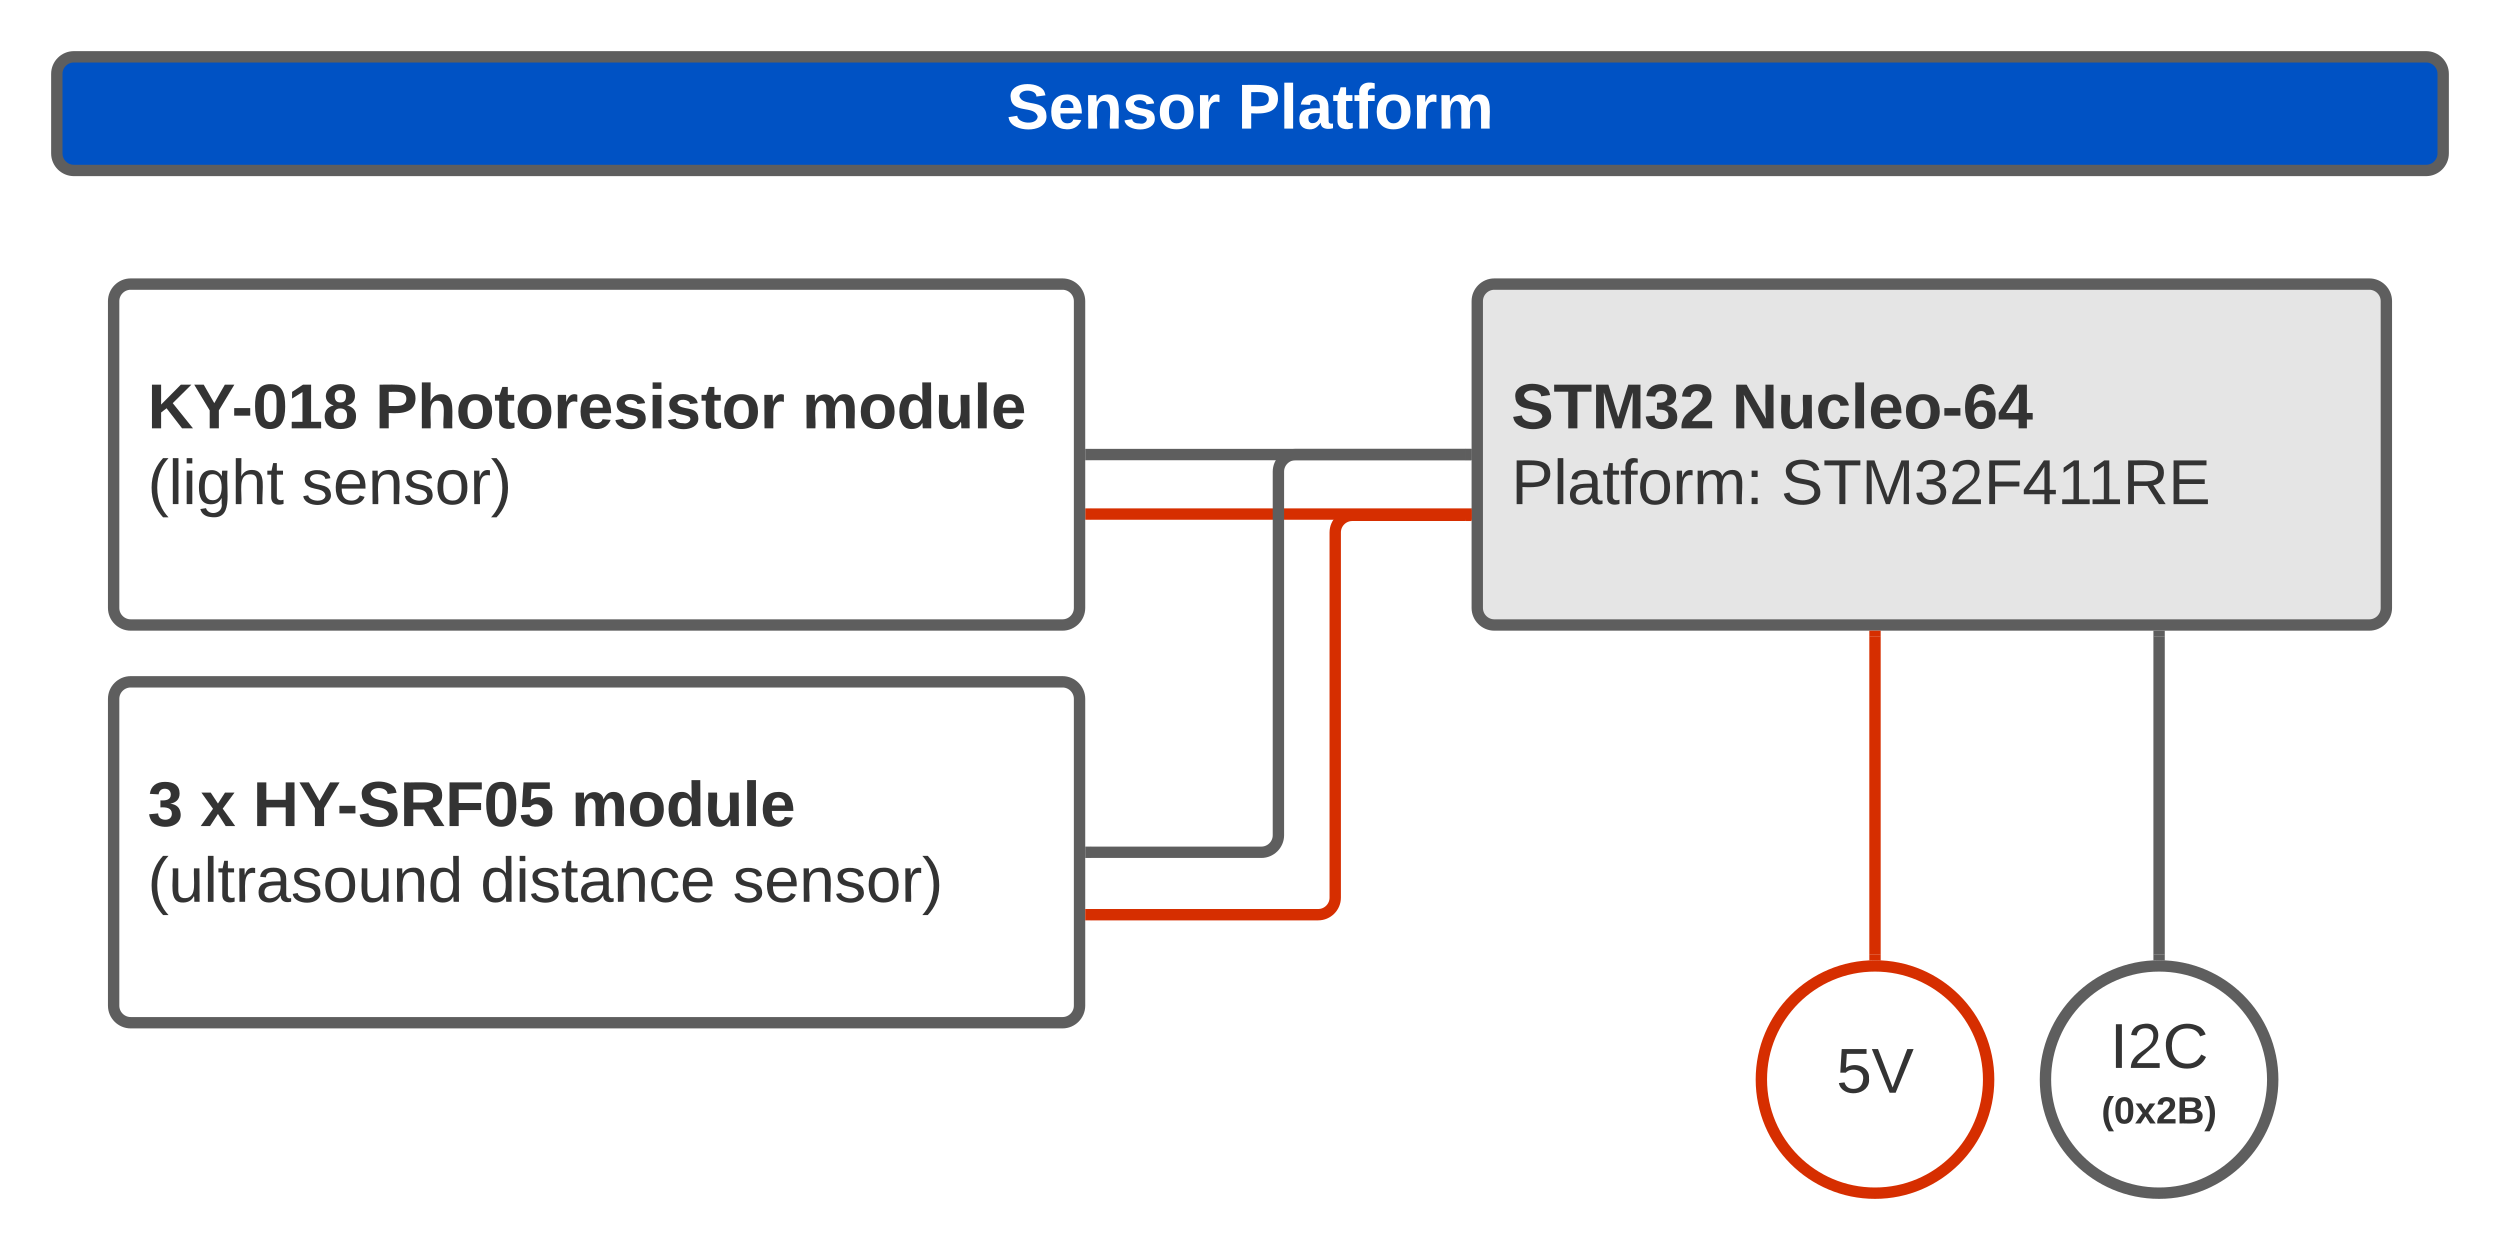 <svg xmlns="http://www.w3.org/2000/svg" xmlns:xlink="http://www.w3.org/1999/xlink" xmlns:lucid="lucid" width="880" height="440"><g transform="translate(0 -20)" lucid:page-tab-id="jr046Ff0add~"><path d="M0 0h881.74v482.87H0z" fill="#fff"/><path d="M384 200.95h134" stroke="#d62e00" stroke-width="4" fill="none"/><path d="M384.05 202.95H382v-4h2.05z" fill="#d62e00"/><path d="M517.95 200.95H520" stroke="#d62e00" stroke-width="4" fill="none"/><path d="M20 46c0-3.3 2.7-6 6-6h828c3.3 0 6 2.7 6 6v28c0 3.3-2.7 6-6 6H26c-3.3 0-6-2.7-6-6z" stroke="#5e5e5e" stroke-width="4" fill="#0052c4"/><use xlink:href="#a" transform="matrix(1,0,0,1,20,40) translate(334.352 25.278)"/><use xlink:href="#b" transform="matrix(1,0,0,1,20,40) translate(415.71 25.278)"/><path d="M520 126c0-3.3 2.7-6 6-6h308c3.3 0 6 2.7 6 6v108c0 3.3-2.7 6-6 6H526c-3.3 0-6-2.7-6-6z" stroke="#5e5e5e" stroke-width="4" fill="#e5e5e5"/><use xlink:href="#c" transform="matrix(1,0,0,1,532,132) translate(0 38.778)"/><use xlink:href="#d" transform="matrix(1,0,0,1,532,132) translate(77.654 38.778)"/><use xlink:href="#e" transform="matrix(1,0,0,1,532,132) translate(0 65.444)"/><use xlink:href="#f" transform="matrix(1,0,0,1,532,132) translate(94.877 65.444)"/><path d="M40 126c0-3.3 2.7-6 6-6h328c3.3 0 6 2.7 6 6v108c0 3.3-2.7 6-6 6H46c-3.3 0-6-2.7-6-6z" stroke="#5e5e5e" stroke-width="4" fill="#fff"/><use xlink:href="#g" transform="matrix(1,0,0,1,52,132) translate(0 38.778)"/><use xlink:href="#h" transform="matrix(1,0,0,1,52,132) translate(80.123 38.778)"/><use xlink:href="#i" transform="matrix(1,0,0,1,52,132) translate(230.37 38.778)"/><use xlink:href="#j" transform="matrix(1,0,0,1,52,132) translate(0 65.444)"/><use xlink:href="#k" transform="matrix(1,0,0,1,52,132) translate(54.136 65.444)"/><path d="M40 266c0-3.3 2.7-6 6-6h328c3.3 0 6 2.7 6 6v108c0 3.3-2.7 6-6 6H46c-3.3 0-6-2.7-6-6z" stroke="#5e5e5e" stroke-width="4" fill="#fff"/><use xlink:href="#l" transform="matrix(1,0,0,1,52,272) translate(0 38.778)"/><use xlink:href="#m" transform="matrix(1,0,0,1,52,272) translate(18.519 38.778)"/><use xlink:href="#n" transform="matrix(1,0,0,1,52,272) translate(37.037 38.778)"/><use xlink:href="#i" transform="matrix(1,0,0,1,52,272) translate(149.136 38.778)"/><use xlink:href="#o" transform="matrix(1,0,0,1,52,272) translate(0 65.444)"/><use xlink:href="#p" transform="matrix(1,0,0,1,52,272) translate(117.099 65.444)"/><use xlink:href="#k" transform="matrix(1,0,0,1,52,272) translate(205.926 65.444)"/><path d="M800 400c0 22.1-17.9 40-40 40s-40-17.9-40-40 17.9-40 40-40 40 17.9 40 40z" stroke="#5e5e5e" stroke-width="4" fill="#fff"/><use xlink:href="#q" transform="matrix(1,0,0,1,725,365) translate(17.752 30.903)"/><use xlink:href="#r" transform="matrix(1,0,0,1,725,365) translate(14.685 50.458)"/><path d="M700 400c0 22.1-17.9 40-40 40s-40-17.9-40-40 17.9-40 40-40 40 17.9 40 40z" stroke="#d62e00" stroke-width="4" fill="#fff"/><use xlink:href="#s" transform="matrix(1,0,0,1,625,365) translate(21.42 39.653)"/><path d="M660 356V244" stroke="#d62e00" stroke-width="4" fill="none"/><path d="M662 358.12l-1.97-.12-2.03.07v-2.12h4zM662 244.05h-4V242h4z" fill="#d62e00"/><path d="M760 356V244" stroke="#5e5e5e" stroke-width="4" fill="none"/><path d="M762 358.12l-1.97-.12-2.03.07v-2.12h4zM762 244.05h-4V242h4z" fill="#5e5e5e"/><path d="M516 180H384" stroke="#5e5e5e" stroke-width="4" fill="none"/><path d="M518 182h-2.05v-4H518zM384.05 182H382v-4h2.05z" fill="#5e5e5e"/><path d="M384 320h60c3.3 0 6-2.7 6-6V186c0-3.3 2.7-6 6-6h60" stroke="#5e5e5e" stroke-width="4" fill="none"/><path d="M384.05 322H382v-4h2.05zM518 182h-2.05v-4H518z" fill="#5e5e5e"/><path d="M516 201.4h-40c-3.3 0-6 2.7-6 6v128.57c0 3.3-2.7 6-6 6h-80" stroke="#d62e00" stroke-width="4" fill="none"/><path d="M518 203.4h-2.05v-4H518zM384.05 343.97H382v-4h2.05z" fill="#d62e00"/><defs><path fill="#fff" d="M169-182c-1-43-94-46-97-3 18 66 151 10 154 114 3 95-165 93-204 36-6-8-10-19-12-30l50-8c3 46 112 56 116 5-17-69-150-10-154-114-4-87 153-88 188-35 5 8 8 18 10 28" id="t"/><path fill="#fff" d="M185-48c-13 30-37 53-82 52C43 2 14-33 14-96s30-98 90-98c62 0 83 45 84 108H66c0 31 8 55 39 56 18 0 30-7 34-22zm-45-69c5-46-57-63-70-21-2 6-4 13-4 21h74" id="u"/><path fill="#fff" d="M135-194c87-1 58 113 63 194h-50c-7-57 23-157-34-157-59 0-34 97-39 157H25l-1-190h47c2 12-1 28 3 38 12-26 28-41 61-42" id="v"/><path fill="#fff" d="M137-138c1-29-70-34-71-4 15 46 118 7 119 86 1 83-164 76-172 9l43-7c4 19 20 25 44 25 33 8 57-30 24-41C81-84 22-81 20-136c-2-80 154-74 161-7" id="w"/><path fill="#fff" d="M110-194c64 0 96 36 96 99 0 64-35 99-97 99-61 0-95-36-95-99 0-62 34-99 96-99zm-1 164c35 0 45-28 45-65 0-40-10-65-43-65-34 0-45 26-45 65 0 36 10 65 43 65" id="x"/><path fill="#fff" d="M135-150c-39-12-60 13-60 57V0H25l-1-190h47c2 13-1 29 3 40 6-28 27-53 61-41v41" id="y"/><g id="a"><use transform="matrix(0.062,0,0,0.062,0,0)" xlink:href="#t"/><use transform="matrix(0.062,0,0,0.062,14.815,0)" xlink:href="#u"/><use transform="matrix(0.062,0,0,0.062,27.16,0)" xlink:href="#v"/><use transform="matrix(0.062,0,0,0.062,40.679,0)" xlink:href="#w"/><use transform="matrix(0.062,0,0,0.062,53.025,0)" xlink:href="#x"/><use transform="matrix(0.062,0,0,0.062,66.543,0)" xlink:href="#y"/></g><path fill="#fff" d="M24-248c93 1 206-16 204 79-1 75-69 88-152 82V0H24v-248zm52 121c47 0 100 7 100-41 0-47-54-39-100-39v80" id="z"/><path fill="#fff" d="M25 0v-261h50V0H25" id="A"/><path fill="#fff" d="M133-34C117-15 103 5 69 4 32 3 11-16 11-54c-1-60 55-63 116-61 1-26-3-47-28-47-18 1-26 9-28 27l-52-2c7-38 36-58 82-57s74 22 75 68l1 82c-1 14 12 18 25 15v27c-30 8-71 5-69-32zm-48 3c29 0 43-24 42-57-32 0-66-3-65 30 0 17 8 27 23 27" id="B"/><path fill="#fff" d="M115-3C79 11 28 4 28-45v-112H4v-33h27l15-45h31v45h36v33H77v99c-1 23 16 31 38 25v30" id="C"/><path fill="#fff" d="M121-226c-27-7-43 5-38 36h38v33H83V0H34v-157H6v-33h28c-9-59 32-81 87-68v32" id="D"/><path fill="#fff" d="M220-157c-53 9-28 100-34 157h-49v-107c1-27-5-49-29-50C55-147 81-57 75 0H25l-1-190h47c2 12-1 28 3 38 10-53 101-56 108 0 13-22 24-43 59-42 82 1 51 116 57 194h-49v-107c-1-25-5-48-29-50" id="E"/><g id="b"><use transform="matrix(0.062,0,0,0.062,0,0)" xlink:href="#z"/><use transform="matrix(0.062,0,0,0.062,14.815,0)" xlink:href="#A"/><use transform="matrix(0.062,0,0,0.062,20.988,0)" xlink:href="#B"/><use transform="matrix(0.062,0,0,0.062,33.333,0)" xlink:href="#C"/><use transform="matrix(0.062,0,0,0.062,40.679,0)" xlink:href="#D"/><use transform="matrix(0.062,0,0,0.062,48.025,0)" xlink:href="#x"/><use transform="matrix(0.062,0,0,0.062,61.543,0)" xlink:href="#y"/><use transform="matrix(0.062,0,0,0.062,70.185,0)" xlink:href="#E"/></g><path fill="#333" d="M169-182c-1-43-94-46-97-3 18 66 151 10 154 114 3 95-165 93-204 36-6-8-10-19-12-30l50-8c3 46 112 56 116 5-17-69-150-10-154-114-4-87 153-88 188-35 5 8 8 18 10 28" id="F"/><path fill="#333" d="M136-208V0H84v-208H4v-40h212v40h-80" id="G"/><path fill="#333" d="M230 0l2-204L168 0h-37L68-204 70 0H24v-248h70l56 185 57-185h69V0h-46" id="H"/><path fill="#333" d="M128-127c34 4 56 21 59 58 7 91-148 94-172 28-4-9-6-17-7-26l51-5c1 24 16 35 40 36 23 0 39-12 38-36-1-31-31-36-65-34v-40c32 2 59-3 59-33 0-20-13-33-34-33s-33 13-35 32l-50-3c6-44 37-68 86-68 50 0 83 20 83 66 0 35-22 52-53 58" id="I"/><path fill="#333" d="M182-182c0 78-84 86-111 141h115V0H12c-6-101 99-100 120-180 1-22-12-31-33-32-23 0-32 14-35 34l-49-3c5-45 32-70 84-70 51 0 83 22 83 69" id="J"/><g id="c"><use transform="matrix(0.062,0,0,0.062,0,0)" xlink:href="#F"/><use transform="matrix(0.062,0,0,0.062,14.815,0)" xlink:href="#G"/><use transform="matrix(0.062,0,0,0.062,28.333,0)" xlink:href="#H"/><use transform="matrix(0.062,0,0,0.062,46.79,0)" xlink:href="#I"/><use transform="matrix(0.062,0,0,0.062,59.136,0)" xlink:href="#J"/></g><path fill="#333" d="M175 0L67-191c6 58 2 128 3 191H24v-248h59L193-55c-6-58-2-129-3-193h46V0h-61" id="K"/><path fill="#333" d="M85 4C-2 5 27-109 22-190h50c7 57-23 150 33 157 60-5 35-97 40-157h50l1 190h-47c-2-12 1-28-3-38-12 25-28 42-61 42" id="L"/><path fill="#333" d="M190-63c-7 42-38 67-86 67-59 0-84-38-90-98-12-110 154-137 174-36l-49 2c-2-19-15-32-35-32-30 0-35 28-38 64-6 74 65 87 74 30" id="M"/><path fill="#333" d="M25 0v-261h50V0H25" id="N"/><path fill="#333" d="M185-48c-13 30-37 53-82 52C43 2 14-33 14-96s30-98 90-98c62 0 83 45 84 108H66c0 31 8 55 39 56 18 0 30-7 34-22zm-45-69c5-46-57-63-70-21-2 6-4 13-4 21h74" id="O"/><path fill="#333" d="M110-194c64 0 96 36 96 99 0 64-35 99-97 99-61 0-95-36-95-99 0-62 34-99 96-99zm-1 164c35 0 45-28 45-65 0-40-10-65-43-65-34 0-45 26-45 65 0 36 10 65 43 65" id="P"/><path fill="#333" d="M14-72v-43h91v43H14" id="Q"/><path fill="#333" d="M115-159c48 0 72 30 72 78 0 54-30 85-83 85-64 0-91-50-91-122 0-98 58-163 141-120 15 8 21 24 27 44l-47 6c-5-31-48-31-61-4-7 14-11 33-11 60 9-17 28-27 53-27zM102-35c24 0 36-20 36-45s-11-43-37-43c-23 0-36 14-36 38 0 27 11 50 37 50" id="R"/><path fill="#333" d="M165-50V0h-47v-50H5v-38l105-160h55v161h33v37h-33zm-47-37l2-116L46-87h72" id="S"/><g id="d"><use transform="matrix(0.062,0,0,0.062,0,0)" xlink:href="#K"/><use transform="matrix(0.062,0,0,0.062,15.988,0)" xlink:href="#L"/><use transform="matrix(0.062,0,0,0.062,29.506,0)" xlink:href="#M"/><use transform="matrix(0.062,0,0,0.062,41.852,0)" xlink:href="#N"/><use transform="matrix(0.062,0,0,0.062,48.025,0)" xlink:href="#O"/><use transform="matrix(0.062,0,0,0.062,60.37,0)" xlink:href="#P"/><use transform="matrix(0.062,0,0,0.062,73.889,0)" xlink:href="#Q"/><use transform="matrix(0.062,0,0,0.062,81.235,0)" xlink:href="#R"/><use transform="matrix(0.062,0,0,0.062,93.58,0)" xlink:href="#S"/></g><path fill="#333" d="M30-248c87 1 191-15 191 75 0 78-77 80-158 76V0H30v-248zm33 125c57 0 124 11 124-50 0-59-68-47-124-48v98" id="T"/><path fill="#333" d="M24 0v-261h32V0H24" id="U"/><path fill="#333" d="M141-36C126-15 110 5 73 4 37 3 15-17 15-53c-1-64 63-63 125-63 3-35-9-54-41-54-24 1-41 7-42 31l-33-3c5-37 33-52 76-52 45 0 72 20 72 64v82c-1 20 7 32 28 27v20c-31 9-61-2-59-35zM48-53c0 20 12 33 32 33 41-3 63-29 60-74-43 2-92-5-92 41" id="V"/><path fill="#333" d="M59-47c-2 24 18 29 38 22v24C64 9 27 4 27-40v-127H5v-23h24l9-43h21v43h35v23H59v120" id="W"/><path fill="#333" d="M101-234c-31-9-42 10-38 44h38v23H63V0H32v-167H5v-23h27c-7-52 17-82 69-68v24" id="X"/><path fill="#333" d="M100-194c62-1 85 37 85 99 1 63-27 99-86 99S16-35 15-95c0-66 28-99 85-99zM99-20c44 1 53-31 53-75 0-43-8-75-51-75s-53 32-53 75 10 74 51 75" id="Y"/><path fill="#333" d="M114-163C36-179 61-72 57 0H25l-1-190h30c1 12-1 29 2 39 6-27 23-49 58-41v29" id="Z"/><path fill="#333" d="M210-169c-67 3-38 105-44 169h-31v-121c0-29-5-50-35-48C34-165 62-65 56 0H25l-1-190h30c1 10-1 24 2 32 10-44 99-50 107 0 11-21 27-35 58-36 85-2 47 119 55 194h-31v-121c0-29-5-49-35-48" id="aa"/><path fill="#333" d="M33-154v-36h34v36H33zM33 0v-36h34V0H33" id="ab"/><g id="e"><use transform="matrix(0.062,0,0,0.062,0,0)" xlink:href="#T"/><use transform="matrix(0.062,0,0,0.062,14.815,0)" xlink:href="#U"/><use transform="matrix(0.062,0,0,0.062,19.691,0)" xlink:href="#V"/><use transform="matrix(0.062,0,0,0.062,32.037,0)" xlink:href="#W"/><use transform="matrix(0.062,0,0,0.062,38.21,0)" xlink:href="#X"/><use transform="matrix(0.062,0,0,0.062,44.383,0)" xlink:href="#Y"/><use transform="matrix(0.062,0,0,0.062,56.728,0)" xlink:href="#Z"/><use transform="matrix(0.062,0,0,0.062,64.074,0)" xlink:href="#aa"/><use transform="matrix(0.062,0,0,0.062,82.531,0)" xlink:href="#ab"/></g><path fill="#333" d="M185-189c-5-48-123-54-124 2 14 75 158 14 163 119 3 78-121 87-175 55-17-10-28-26-33-46l33-7c5 56 141 63 141-1 0-78-155-14-162-118-5-82 145-84 179-34 5 7 8 16 11 25" id="ac"/><path fill="#333" d="M127-220V0H93v-220H8v-28h204v28h-85" id="ad"/><path fill="#333" d="M240 0l2-218c-23 76-54 145-80 218h-23L58-218 59 0H30v-248h44l77 211c21-75 51-140 76-211h43V0h-30" id="ae"/><path fill="#333" d="M126-127c33 6 58 20 58 59 0 88-139 92-164 29-3-8-5-16-6-25l32-3c6 27 21 44 54 44 32 0 52-15 52-46 0-38-36-46-79-43v-28c39 1 72-4 72-42 0-27-17-43-46-43-28 0-47 15-49 41l-32-3c6-42 35-63 81-64 48-1 79 21 79 65 0 36-21 52-52 59" id="af"/><path fill="#333" d="M101-251c82-7 93 87 43 132L82-64C71-53 59-42 53-27h129V0H18c2-99 128-94 128-182 0-28-16-43-45-43s-46 15-49 41l-32-3c6-41 34-60 81-64" id="ag"/><path fill="#333" d="M63-220v92h138v28H63V0H30v-248h175v28H63" id="ah"/><path fill="#333" d="M155-56V0h-30v-56H8v-25l114-167h33v167h35v25h-35zm-30-156c-27 46-58 90-88 131h88v-131" id="ai"/><path fill="#333" d="M27 0v-27h64v-190l-56 39v-29l58-41h29v221h61V0H27" id="aj"/><path fill="#333" d="M233-177c-1 41-23 64-60 70L243 0h-38l-65-103H63V0H30v-248c88 3 205-21 203 71zM63-129c60-2 137 13 137-47 0-61-80-42-137-45v92" id="ak"/><path fill="#333" d="M30 0v-248h187v28H63v79h144v27H63v87h162V0H30" id="al"/><g id="f"><use transform="matrix(0.062,0,0,0.062,0,0)" xlink:href="#ac"/><use transform="matrix(0.062,0,0,0.062,14.815,0)" xlink:href="#ad"/><use transform="matrix(0.062,0,0,0.062,28.333,0)" xlink:href="#ae"/><use transform="matrix(0.062,0,0,0.062,46.79,0)" xlink:href="#af"/><use transform="matrix(0.062,0,0,0.062,59.136,0)" xlink:href="#ag"/><use transform="matrix(0.062,0,0,0.062,71.481,0)" xlink:href="#ah"/><use transform="matrix(0.062,0,0,0.062,85,0)" xlink:href="#ai"/><use transform="matrix(0.062,0,0,0.062,97.346,0)" xlink:href="#aj"/><use transform="matrix(0.062,0,0,0.062,108.025,0)" xlink:href="#aj"/><use transform="matrix(0.062,0,0,0.062,120.37,0)" xlink:href="#ak"/><use transform="matrix(0.062,0,0,0.062,136.358,0)" xlink:href="#al"/></g><path fill="#333" d="M195 0l-88-114-31 24V0H24v-248h52v113l112-113h60L142-143 257 0h-62" id="am"/><path fill="#333" d="M146-102V0H94v-102L6-248h54l60 105 60-105h54" id="an"/><path fill="#333" d="M101-251c68 0 84 54 84 127C185-50 166 4 99 4S15-52 14-124c-1-75 17-127 87-127zm-1 216c37-5 36-46 36-89s4-89-36-89c-39 0-36 45-36 89 0 43-3 85 36 89" id="ao"/><path fill="#333" d="M23 0v-37h61v-169l-59 37v-38l62-41h46v211h57V0H23" id="ap"/><path fill="#333" d="M138-131c27 9 52 24 51 61 0 53-36 74-89 74S11-19 11-69c0-35 22-54 51-61-78-25-46-121 38-121 51 0 83 19 83 66 0 30-18 49-45 54zm-38-16c24 0 32-13 32-36 1-23-11-34-32-34-22 0-33 12-32 34 0 22 9 36 32 36zm1 116c27 0 37-17 37-43 0-25-13-39-39-39-24 0-37 15-37 40 0 27 11 42 39 42" id="aq"/><g id="g"><use transform="matrix(0.062,0,0,0.062,0,0)" xlink:href="#am"/><use transform="matrix(0.062,0,0,0.062,15.988,0)" xlink:href="#an"/><use transform="matrix(0.062,0,0,0.062,29.568,0)" xlink:href="#Q"/><use transform="matrix(0.062,0,0,0.062,36.914,0)" xlink:href="#ao"/><use transform="matrix(0.062,0,0,0.062,49.259,0)" xlink:href="#ap"/><use transform="matrix(0.062,0,0,0.062,61.605,0)" xlink:href="#aq"/></g><path fill="#333" d="M24-248c93 1 206-16 204 79-1 75-69 88-152 82V0H24v-248zm52 121c47 0 100 7 100-41 0-47-54-39-100-39v80" id="ar"/><path fill="#333" d="M114-157C55-157 80-60 75 0H25v-261h50l-1 109c12-26 28-41 61-42 86-1 58 113 63 194h-50c-7-57 23-157-34-157" id="as"/><path fill="#333" d="M115-3C79 11 28 4 28-45v-112H4v-33h27l15-45h31v45h36v33H77v99c-1 23 16 31 38 25v30" id="at"/><path fill="#333" d="M135-150c-39-12-60 13-60 57V0H25l-1-190h47c2 13-1 29 3 40 6-28 27-53 61-41v41" id="au"/><path fill="#333" d="M137-138c1-29-70-34-71-4 15 46 118 7 119 86 1 83-164 76-172 9l43-7c4 19 20 25 44 25 33 8 57-30 24-41C81-84 22-81 20-136c-2-80 154-74 161-7" id="av"/><path fill="#333" d="M25-224v-37h50v37H25zM25 0v-190h50V0H25" id="aw"/><g id="h"><use transform="matrix(0.062,0,0,0.062,0,0)" xlink:href="#ar"/><use transform="matrix(0.062,0,0,0.062,14.815,0)" xlink:href="#as"/><use transform="matrix(0.062,0,0,0.062,28.333,0)" xlink:href="#P"/><use transform="matrix(0.062,0,0,0.062,41.852,0)" xlink:href="#at"/><use transform="matrix(0.062,0,0,0.062,49.198,0)" xlink:href="#P"/><use transform="matrix(0.062,0,0,0.062,62.716,0)" xlink:href="#au"/><use transform="matrix(0.062,0,0,0.062,71.358,0)" xlink:href="#O"/><use transform="matrix(0.062,0,0,0.062,83.704,0)" xlink:href="#av"/><use transform="matrix(0.062,0,0,0.062,96.049,0)" xlink:href="#aw"/><use transform="matrix(0.062,0,0,0.062,102.222,0)" xlink:href="#av"/><use transform="matrix(0.062,0,0,0.062,114.568,0)" xlink:href="#at"/><use transform="matrix(0.062,0,0,0.062,121.914,0)" xlink:href="#P"/><use transform="matrix(0.062,0,0,0.062,135.432,0)" xlink:href="#au"/></g><path fill="#333" d="M220-157c-53 9-28 100-34 157h-49v-107c1-27-5-49-29-50C55-147 81-57 75 0H25l-1-190h47c2 12-1 28 3 38 10-53 101-56 108 0 13-22 24-43 59-42 82 1 51 116 57 194h-49v-107c-1-25-5-48-29-50" id="ax"/><path fill="#333" d="M88-194c31-1 46 15 58 34l-1-101h50l1 261h-48c-2-10 0-23-3-31C134-8 116 4 84 4 32 4 16-41 15-95c0-56 19-97 73-99zm17 164c33 0 40-30 41-66 1-37-9-64-41-64s-38 30-39 65c0 43 13 65 39 65" id="ay"/><g id="i"><use transform="matrix(0.062,0,0,0.062,0,0)" xlink:href="#ax"/><use transform="matrix(0.062,0,0,0.062,19.753,0)" xlink:href="#P"/><use transform="matrix(0.062,0,0,0.062,33.272,0)" xlink:href="#ay"/><use transform="matrix(0.062,0,0,0.062,46.79,0)" xlink:href="#L"/><use transform="matrix(0.062,0,0,0.062,60.309,0)" xlink:href="#N"/><use transform="matrix(0.062,0,0,0.062,66.481,0)" xlink:href="#O"/></g><path fill="#333" d="M87 75C49 33 22-17 22-94c0-76 28-126 65-167h31c-38 41-64 92-64 168S80 34 118 75H87" id="az"/><path fill="#333" d="M24-231v-30h32v30H24zM24 0v-190h32V0H24" id="aA"/><path fill="#333" d="M177-190C167-65 218 103 67 71c-23-6-38-20-44-43l32-5c15 47 100 32 89-28v-30C133-14 115 1 83 1 29 1 15-40 15-95c0-56 16-97 71-98 29-1 48 16 59 35 1-10 0-23 2-32h30zM94-22c36 0 50-32 50-73 0-42-14-75-50-75-39 0-46 34-46 75s6 73 46 73" id="aB"/><path fill="#333" d="M106-169C34-169 62-67 57 0H25v-261h32l-1 103c12-21 28-36 61-36 89 0 53 116 60 194h-32v-121c2-32-8-49-39-48" id="aC"/><g id="j"><use transform="matrix(0.062,0,0,0.062,0,0)" xlink:href="#az"/><use transform="matrix(0.062,0,0,0.062,7.346,0)" xlink:href="#U"/><use transform="matrix(0.062,0,0,0.062,12.222,0)" xlink:href="#aA"/><use transform="matrix(0.062,0,0,0.062,17.099,0)" xlink:href="#aB"/><use transform="matrix(0.062,0,0,0.062,29.444,0)" xlink:href="#aC"/><use transform="matrix(0.062,0,0,0.062,41.79,0)" xlink:href="#W"/></g><path fill="#333" d="M135-143c-3-34-86-38-87 0 15 53 115 12 119 90S17 21 10-45l28-5c4 36 97 45 98 0-10-56-113-15-118-90-4-57 82-63 122-42 12 7 21 19 24 35" id="aD"/><path fill="#333" d="M100-194c63 0 86 42 84 106H49c0 40 14 67 53 68 26 1 43-12 49-29l28 8c-11 28-37 45-77 45C44 4 14-33 15-96c1-61 26-98 85-98zm52 81c6-60-76-77-97-28-3 7-6 17-6 28h103" id="aE"/><path fill="#333" d="M117-194c89-4 53 116 60 194h-32v-121c0-31-8-49-39-48C34-167 62-67 57 0H25l-1-190h30c1 10-1 24 2 32 11-22 29-35 61-36" id="aF"/><path fill="#333" d="M33-261c38 41 65 92 65 168S71 34 33 75H2C39 34 66-17 66-93S39-220 2-261h31" id="aG"/><g id="k"><use transform="matrix(0.062,0,0,0.062,0,0)" xlink:href="#aD"/><use transform="matrix(0.062,0,0,0.062,11.111,0)" xlink:href="#aE"/><use transform="matrix(0.062,0,0,0.062,23.457,0)" xlink:href="#aF"/><use transform="matrix(0.062,0,0,0.062,35.802,0)" xlink:href="#aD"/><use transform="matrix(0.062,0,0,0.062,46.914,0)" xlink:href="#Y"/><use transform="matrix(0.062,0,0,0.062,59.259,0)" xlink:href="#Z"/><use transform="matrix(0.062,0,0,0.062,66.605,0)" xlink:href="#aG"/></g><use transform="matrix(0.062,0,0,0.062,0,0)" xlink:href="#I" id="l"/><path fill="#333" d="M144 0l-44-69L55 0H2l70-98-66-92h53l41 62 40-62h54l-67 91 71 99h-54" id="aH"/><use transform="matrix(0.062,0,0,0.062,0,0)" xlink:href="#aH" id="m"/><path fill="#333" d="M186 0v-106H76V0H24v-248h52v99h110v-99h50V0h-50" id="aI"/><path fill="#333" d="M240-174c0 40-23 61-54 70L253 0h-59l-57-94H76V0H24v-248c93 4 217-23 216 74zM76-134c48-2 112 12 112-38 0-48-66-32-112-35v73" id="aJ"/><path fill="#333" d="M76-208v77h127v40H76V0H24v-248h183v40H76" id="aK"/><path fill="#333" d="M139-81c0-46-55-55-73-27H18l9-140h149v37H72l-4 63c44-38 133-4 122 66C201 21 21 35 11-62l49-4c5 18 15 30 39 30 26 0 40-18 40-45" id="aL"/><g id="n"><use transform="matrix(0.062,0,0,0.062,0,0)" xlink:href="#aI"/><use transform="matrix(0.062,0,0,0.062,15.988,0)" xlink:href="#an"/><use transform="matrix(0.062,0,0,0.062,29.568,0)" xlink:href="#Q"/><use transform="matrix(0.062,0,0,0.062,36.914,0)" xlink:href="#F"/><use transform="matrix(0.062,0,0,0.062,51.728,0)" xlink:href="#aJ"/><use transform="matrix(0.062,0,0,0.062,67.716,0)" xlink:href="#aK"/><use transform="matrix(0.062,0,0,0.062,81.235,0)" xlink:href="#ao"/><use transform="matrix(0.062,0,0,0.062,93.58,0)" xlink:href="#aL"/></g><path fill="#333" d="M84 4C-5 8 30-112 23-190h32v120c0 31 7 50 39 49 72-2 45-101 50-169h31l1 190h-30c-1-10 1-25-2-33-11 22-28 36-60 37" id="aM"/><path fill="#333" d="M85-194c31 0 48 13 60 33l-1-100h32l1 261h-30c-2-10 0-23-3-31C134-8 116 4 85 4 32 4 16-35 15-94c0-66 23-100 70-100zm9 24c-40 0-46 34-46 75 0 40 6 74 45 74 42 0 51-32 51-76 0-42-9-74-50-73" id="aN"/><g id="o"><use transform="matrix(0.062,0,0,0.062,0,0)" xlink:href="#az"/><use transform="matrix(0.062,0,0,0.062,7.346,0)" xlink:href="#aM"/><use transform="matrix(0.062,0,0,0.062,19.691,0)" xlink:href="#U"/><use transform="matrix(0.062,0,0,0.062,24.568,0)" xlink:href="#W"/><use transform="matrix(0.062,0,0,0.062,30.741,0)" xlink:href="#Z"/><use transform="matrix(0.062,0,0,0.062,38.086,0)" xlink:href="#V"/><use transform="matrix(0.062,0,0,0.062,50.432,0)" xlink:href="#aD"/><use transform="matrix(0.062,0,0,0.062,61.543,0)" xlink:href="#Y"/><use transform="matrix(0.062,0,0,0.062,73.889,0)" xlink:href="#aM"/><use transform="matrix(0.062,0,0,0.062,86.235,0)" xlink:href="#aF"/><use transform="matrix(0.062,0,0,0.062,98.58,0)" xlink:href="#aN"/></g><path fill="#333" d="M96-169c-40 0-48 33-48 73s9 75 48 75c24 0 41-14 43-38l32 2c-6 37-31 61-74 61-59 0-76-41-82-99-10-93 101-131 147-64 4 7 5 14 7 22l-32 3c-4-21-16-35-41-35" id="aO"/><g id="p"><use transform="matrix(0.062,0,0,0.062,0,0)" xlink:href="#aN"/><use transform="matrix(0.062,0,0,0.062,12.346,0)" xlink:href="#aA"/><use transform="matrix(0.062,0,0,0.062,17.222,0)" xlink:href="#aD"/><use transform="matrix(0.062,0,0,0.062,28.333,0)" xlink:href="#W"/><use transform="matrix(0.062,0,0,0.062,34.506,0)" xlink:href="#V"/><use transform="matrix(0.062,0,0,0.062,46.852,0)" xlink:href="#aF"/><use transform="matrix(0.062,0,0,0.062,59.198,0)" xlink:href="#aO"/><use transform="matrix(0.062,0,0,0.062,70.309,0)" xlink:href="#aE"/></g><path fill="#333" d="M33 0v-248h34V0H33" id="aP"/><path fill="#333" d="M212-179c-10-28-35-45-73-45-59 0-87 40-87 99 0 60 29 101 89 101 43 0 62-24 78-52l27 14C228-24 195 4 139 4 59 4 22-46 18-125c-6-104 99-153 187-111 19 9 31 26 39 46" id="aQ"/><g id="q"><use transform="matrix(0.062,0,0,0.062,0,0)" xlink:href="#aP"/><use transform="matrix(0.062,0,0,0.062,6.173,0)" xlink:href="#ag"/><use transform="matrix(0.062,0,0,0.062,18.519,0)" xlink:href="#aQ"/></g><path fill="#333" d="M67-93c0 74 22 123 53 168H70C40 30 18-18 18-93s22-123 52-168h50c-32 44-53 94-53 168" id="aR"/><path fill="#333" d="M182-130c37 4 62 22 62 59C244 23 116-4 24 0v-248c84 5 203-23 205 63 0 31-19 50-47 55zM76-148c40-3 101 13 101-30 0-44-60-28-101-31v61zm0 110c48-3 116 14 116-37 0-48-69-32-116-35v72" id="aS"/><path fill="#333" d="M102-93c0 74-22 123-52 168H0C30 29 54-18 53-93c0-74-22-123-53-168h50c30 45 52 94 52 168" id="aT"/><g id="r"><use transform="matrix(0.037,0,0,0.037,0,0)" xlink:href="#aR"/><use transform="matrix(0.037,0,0,0.037,4.407,0)" xlink:href="#ao"/><use transform="matrix(0.037,0,0,0.037,11.815,0)" xlink:href="#aH"/><use transform="matrix(0.037,0,0,0.037,19.222,0)" xlink:href="#J"/><use transform="matrix(0.037,0,0,0.037,26.63,0)" xlink:href="#aS"/><use transform="matrix(0.037,0,0,0.037,36.222,0)" xlink:href="#aT"/></g><path fill="#333" d="M54-142c48-35 137-8 131 61C196 18 31 33 14-55l32-4c7 23 22 37 52 37 35-1 51-22 54-58 4-55-73-65-99-34H22l8-134h141v27H59" id="aU"/><path fill="#333" d="M137 0h-34L2-248h35l83 218 83-218h36" id="aV"/><g id="s"><use transform="matrix(0.062,0,0,0.062,0,0)" xlink:href="#aU"/><use transform="matrix(0.062,0,0,0.062,12.346,0)" xlink:href="#aV"/></g></defs></g></svg>